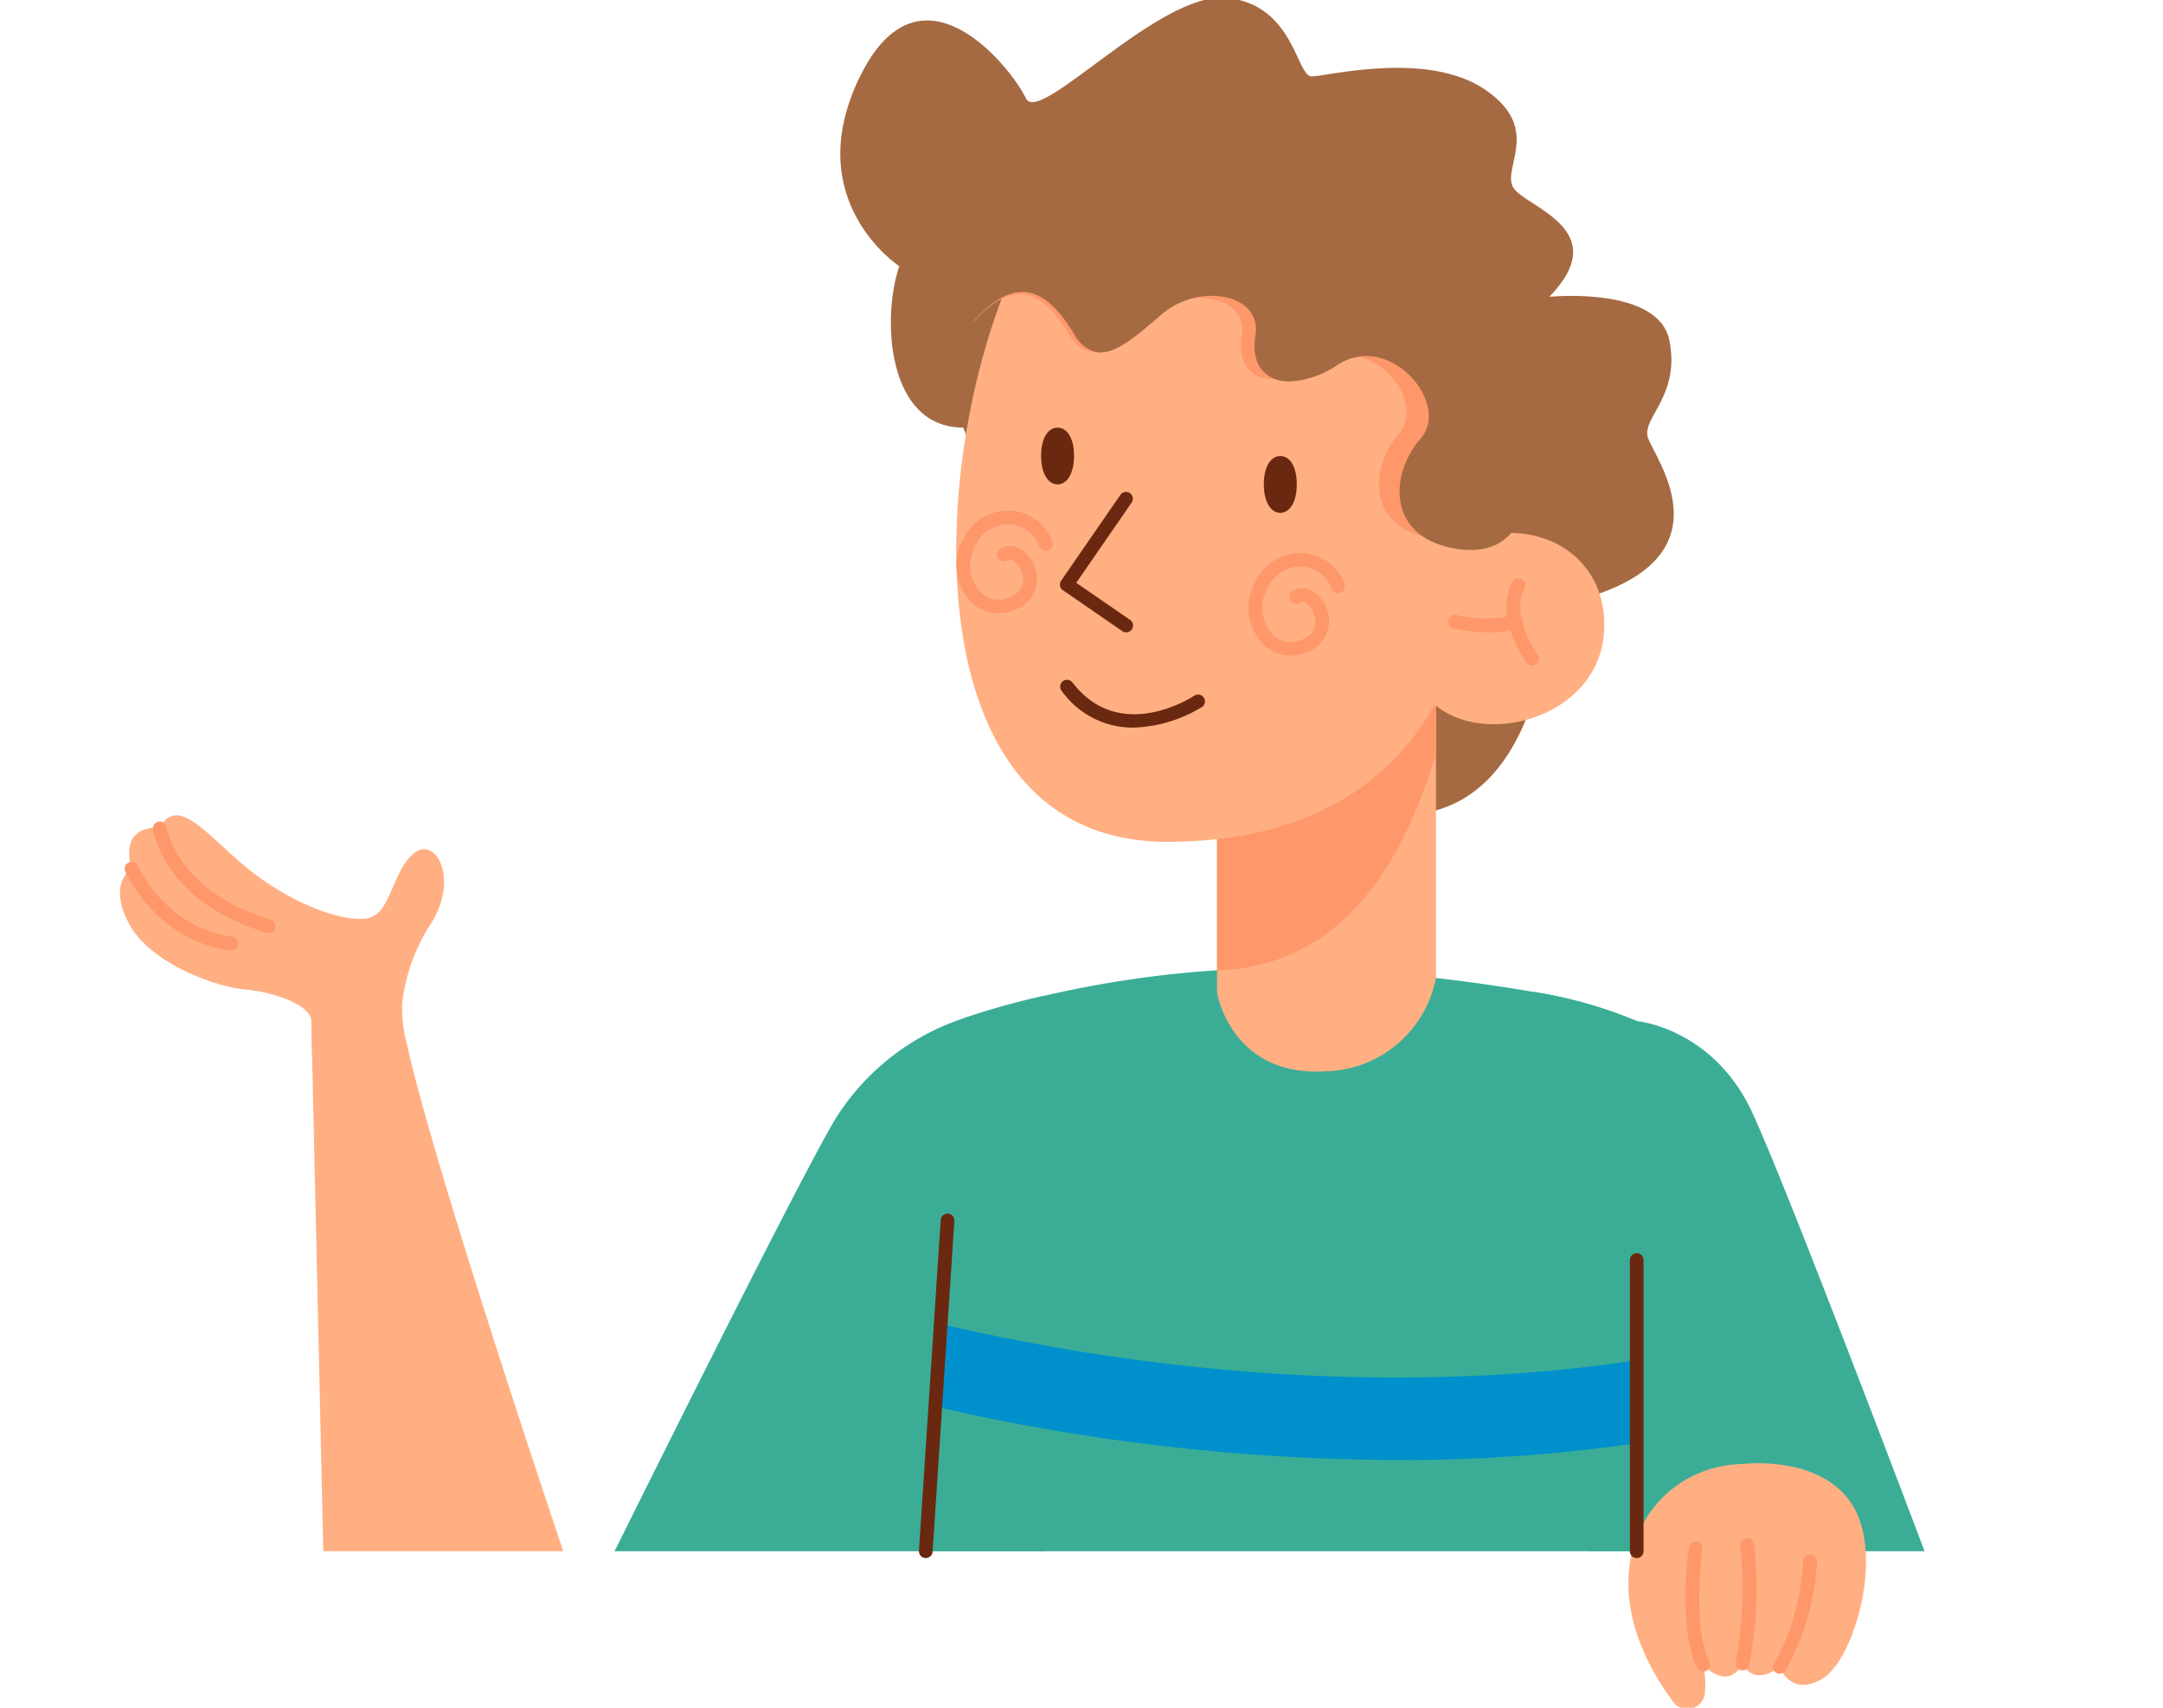 <svg xmlns="http://www.w3.org/2000/svg" xmlns:xlink="http://www.w3.org/1999/xlink" width="190" height="150" viewBox="0 0 190 150">
  <defs>
    <clipPath id="clip-path">
      <rect id="Rectángulo_415914" data-name="Rectángulo 415914" width="190" height="150" transform="translate(810.461 8254)" fill="#fff" stroke="#707070" stroke-width="1" opacity="0.69"/>
    </clipPath>
  </defs>
  <g id="Enmascarar_grupo_1098828" data-name="Enmascarar grupo 1098828" transform="translate(-810.461 -8254)" clip-path="url(#clip-path)">
    <g id="Grupo_1182781" data-name="Grupo 1182781" transform="translate(821 8253.789)">
      <path id="Trazado_1043246" data-name="Trazado 1043246" d="M1108.588,254.711c-6.773,0-7.156-9.77-5.623-14.178,0,0-8.815-5.749-3.449-16.672s13.414-.575,14.564,1.916,11.69-9.39,17.63-8.815,6.132,6.9,7.474,6.9,10.126-2.3,15.22,1.15,1.445,6.9,2.5,8.624,8.915,3.641,3.166,9.582c0,0,9.582-.958,10.54,3.833s-2.3,6.707-1.916,8.432,8.624,11.686-8.623,14.946c0,0-.5,26.256-22.194,15.908S1108.588,254.711,1108.588,254.711Z" transform="translate(-1034.509 -216.941)" fill="#a56a42"/>
      <path id="Trazado_1043247" data-name="Trazado 1043247" d="M1031.265,480.653l4.927,49.131h29.428c-3.234-8.548-12.313-32.415-15.131-38.519-3.45-7.474-10.157-8.049-10.157-8.049A39.222,39.222,0,0,0,1031.265,480.653Z" transform="translate(-907.102 -393.318)" fill="#3bad96"/>
      <path id="Trazado_1043248" data-name="Trazado 1043248" d="M1264.434,530.429h37.852V481.617a68.509,68.509,0,0,0-7.438,2.084,21.016,21.016,0,0,0-11.151,8.975C1280.605,497.974,1269.448,520.336,1264.434,530.429Z" transform="translate(-1220.989 -393.963)" fill="#3bad96"/>
      <path id="Trazado_1043249" data-name="Trazado 1043249" d="M1107.621,525.516h62.45V478.948a39.211,39.211,0,0,0-9.067-2.563,159.737,159.737,0,0,0-18.177-2.036,94.126,94.126,0,0,0-24.689,2.356,68.5,68.5,0,0,0-7.438,2.084l-1.764,26.761-.475,7.262Z" transform="translate(-1036.84 -389.05)" fill="#3bad96"/>
      <path id="Trazado_1043250" data-name="Trazado 1043250" d="M1392.35,485.683l.072,3.25.978,43.318h21.076c-2.368-7.055-11.3-33.876-13.638-44.14a12.957,12.957,0,0,1-.535-3.769Z" transform="translate(-1375.541 -395.785)" fill="#ffaf82"/>
      <path id="Trazado_1043251" data-name="Trazado 1043251" d="M1056.825,605.726c-8.174.179-14.412,9.623-6.08,20.908a1.549,1.549,0,0,0,2.781-.8,8.865,8.865,0,0,0-.15-2.474s2.108,2.4,3.45-.1c0,0,.863,2.108,3.258.287,0,0,.958,2.683,3.737,1.054s5.462-10.732,2.683-15.235S1056.825,605.726,1056.825,605.726Z" transform="translate(-914.302 -476.925)" fill="#ffaf82"/>
      <path id="Trazado_1043252" data-name="Trazado 1043252" d="M1060.406,640.294a.6.6,0,0,0,.506-.278,21.743,21.743,0,0,0,2.776-9.594.6.6,0,0,0-1.2-.043c0,.052-.218,5.255-2.59,9a.6.6,0,0,0,.185.826A.584.584,0,0,0,1060.406,640.294Z" transform="translate(-914.624 -493.073)" fill="#fe976a"/>
      <path id="Trazado_1043253" data-name="Trazado 1043253" d="M1076.455,637.1a.6.6,0,0,0,.587-.482,35.176,35.176,0,0,0,.419-10.644.6.6,0,0,0-1.187.166,34.616,34.616,0,0,1-.407,10.244.6.6,0,0,0,.47.7A.616.616,0,0,0,1076.455,637.1Z" transform="translate(-933.931 -490.169)" fill="#fe976a"/>
      <path id="Trazado_1043254" data-name="Trazado 1043254" d="M1089.715,637.78a.6.6,0,0,0,.535-.867c-1.527-3.053-.622-9.836-.613-9.9a.6.6,0,0,0-1.187-.163c-.04.293-.964,7.217.728,10.6A.6.6,0,0,0,1089.715,637.78Z" transform="translate(-950.639 -490.75)" fill="#fe976a"/>
      <g id="Grupo_1182780" data-name="Grupo 1182780" transform="translate(71.619 116.5)">
        <path id="Trazado_1043255" data-name="Trazado 1043255" d="M1107.623,575.978a183.248,183.248,0,0,0,40.563,4.691,141.66,141.66,0,0,0,21.048-1.477v-7.3c-9.542,1.505-32.015,3.6-61.136-3.174Z" transform="translate(-1107.623 -568.716)" fill="#0091cc"/>
      </g>
      <path id="Trazado_1043256" data-name="Trazado 1043256" d="M1160.859,399.605v26.913s1.218,7.474,9.65,6.9a10.094,10.094,0,0,0,9.582-8.24V399.605h-19.232Z" transform="translate(-1064.491 -339.111)" fill="#ffaf82"/>
      <path id="Trazado_1043257" data-name="Trazado 1043257" d="M1160.86,399.605v24.969c11.522-.487,16.433-10.017,19.231-19.02v-5.949Z" transform="translate(-1064.493 -339.111)" fill="#fe976a"/>
      <path id="Trazado_1043258" data-name="Trazado 1043258" d="M1156.222,273.811c-8.624,15.091-12.073,53.036,12.073,53.036s31.045-19.835,25.44-42.687S1156.222,273.811,1156.222,273.811Z" transform="translate(-1076.291 -252.694)" fill="#ffaf82"/>
      <path id="Trazado_1043259" data-name="Trazado 1043259" d="M1117.63,371.084c2.468,7.617,16,5.4,16.815-3.155.792-8.3-8.65-11.836-14.852-6.377S1117.63,371.084,1117.63,371.084Z" transform="translate(-1004.107 -311.91)" fill="#ffaf82"/>
      <path id="Trazado_1043260" data-name="Trazado 1043260" d="M1135.806,378.521a.6.6,0,0,0,.482-.954c-.024-.033-2.442-3.379-1.138-5.884a.6.6,0,0,0-1.063-.553c-1.649,3.169,1.118,6.987,1.237,7.147A.594.594,0,0,0,1135.806,378.521Z" transform="translate(-1011.765 -319.85)" fill="#fe976a"/>
      <path id="Trazado_1043261" data-name="Trazado 1043261" d="M1141.575,382.183a8.121,8.121,0,0,0,2.58-.373.6.6,0,1,0-.386-1.134,10.7,10.7,0,0,1-4.981-.014.6.6,0,0,0-.29,1.162A14.034,14.034,0,0,0,1141.575,382.183Z" transform="translate(-1021.406 -326.429)" fill="#fe976a"/>
      <path id="Trazado_1043262" data-name="Trazado 1043262" d="M1228.559,402.025a12.317,12.317,0,0,0,6.024-1.815.6.6,0,0,0-.662-1c-.268.178-6.6,4.267-10.743-1.178a.6.6,0,0,0-.953.726A7.671,7.671,0,0,0,1228.559,402.025Z" transform="translate(-1139.533 -337.903)" fill="#6a2810"/>
      <path id="Trazado_1043263" data-name="Trazado 1043263" d="M1188.715,373.248a3.782,3.782,0,0,0,1.745-.443,2.816,2.816,0,0,0,1.628-2.428,3.191,3.191,0,0,0-1.369-2.74,1.715,1.715,0,0,0-1.755-.108.6.6,0,1,0,.563,1.057.506.506,0,0,1,.555.065,2,2,0,0,1,.809,1.677,1.623,1.623,0,0,1-.983,1.414,2.266,2.266,0,0,1-2.8-.388,3.437,3.437,0,0,1-.413-4.07,3.156,3.156,0,0,1,3.053-1.854,2.952,2.952,0,0,1,2.572,1.956.6.6,0,0,0,1.13-.4,4.15,4.15,0,0,0-3.612-2.753,4.357,4.357,0,0,0-4.2,2.487,4.627,4.627,0,0,0,.62,5.474A3.434,3.434,0,0,0,1188.715,373.248Z" transform="translate(-1085.883 -315.448)" fill="#fe976a"/>
      <path id="Trazado_1043264" data-name="Trazado 1043264" d="M1266.208,362.016a3.779,3.779,0,0,0,1.744-.443,2.815,2.815,0,0,0,1.628-2.428,3.191,3.191,0,0,0-1.369-2.74,1.715,1.715,0,0,0-1.755-.108.6.6,0,1,0,.563,1.057.5.5,0,0,1,.555.066,2,2,0,0,1,.81,1.677,1.624,1.624,0,0,1-.983,1.414,2.268,2.268,0,0,1-2.8-.388,3.437,3.437,0,0,1-.413-4.07,3.157,3.157,0,0,1,3.053-1.853,2.952,2.952,0,0,1,2.572,1.956.6.6,0,0,0,1.13-.4,4.15,4.15,0,0,0-3.612-2.753,4.355,4.355,0,0,0-4.2,2.486,4.627,4.627,0,0,0,.62,5.474A3.431,3.431,0,0,0,1266.208,362.016Z" transform="translate(-1189.039 -307.936)" fill="#fe976a"/>
      <path id="Trazado_1043265" data-name="Trazado 1043265" d="M1247.025,360.317a.6.6,0,0,0,.34-1.092l-4.733-3.258,4.885-7.076a.6.6,0,0,0-.986-.68l-5.226,7.57a.6.6,0,0,0,.153.833l5.226,3.6A.6.6,0,0,0,1247.025,360.317Z" transform="translate(-1158.633 -304.564)" fill="#6a2810"/>
      <path id="Trazado_1043266" data-name="Trazado 1043266" d="M1197.782,341c0,1.611.648,2.517,1.447,2.517s1.447-.906,1.447-2.517-.648-2.474-1.447-2.474S1197.782,339.388,1197.782,341Z" transform="translate(-1097.305 -298.258)" fill="#6a2810"/>
      <path id="Trazado_1043267" data-name="Trazado 1043267" d="M1256.862,333.462c0,1.611.648,2.517,1.447,2.517s1.447-.906,1.447-2.517-.648-2.474-1.447-2.474S1256.862,331.852,1256.862,333.462Z" transform="translate(-1175.95 -293.218)" fill="#6a2810"/>
      <path id="Trazado_1043268" data-name="Trazado 1043268" d="M1135.542,269.463c4.68-6.159,7.636-3.45,9.726,0s4.773.736,7.839-1.836,8.721-1.8,8.1,2.028,2.68,5.366,7.256,2.491,9.942,3.45,7.259,6.516-3.05,8.567,2.978,9.65,7.386-4.38,6.8-12.476-2.658-23.044-23.563-24.386-25.182,7.665-26.4,10.923A12.44,12.44,0,0,0,1135.542,269.463Z" transform="translate(-1061.463 -239.93)" fill="#a56a42"/>
      <path id="Trazado_1043269" data-name="Trazado 1043269" d="M1142.48,270.23c1.809-2.029,3.328-2.618,4.62-2.367,1.535.3,2.754,1.778,3.758,3.442.839,1.383,1.778,1.725,2.8,1.474h0c1.406-.346,2.971-1.809,4.658-3.222a6.447,6.447,0,0,1,4.608-1.4c1.915.182,3.427,1.307,3.1,3.332-.418,2.568,1.018,4.05,3.423,3.75a8.8,8.8,0,0,0,3.484-1.379,4.331,4.331,0,0,1,2.922-.657c3.324.444,5.972,4.589,3.986,6.858-2.553,2.918-2.9,8.153,2.834,9.183a6.876,6.876,0,0,0,1.9.1c4.126-.372,5.064-5.205,4.578-11.975-.555-7.7-2.53-21.929-22.423-23.206q-1.8-.114-3.438-.125h-.057c-15.911.235-19.422,7.678-20.486,10.52A10.945,10.945,0,0,0,1142.48,270.23Z" transform="translate(-1067.493 -241.752)" fill="#fe976a"/>
      <path id="Trazado_1043270" data-name="Trazado 1043270" d="M1138.889,268.341c.14.7.276,1.13.276,1.13,1.753-2.308,3.266-3.37,4.579-3.617,2.2-.407,3.841,1.461,5.146,3.617a3.146,3.146,0,0,0,1.745,1.549h0c1.765.5,3.825-1.481,6.092-3.386a6.72,6.72,0,0,1,3.645-1.473c2.523-.232,4.863.962,4.452,3.5-.363,2.24.611,3.693,2.4,3.941a7.6,7.6,0,0,0,4.859-1.449,4.7,4.7,0,0,1,1.872-.691c4-.535,7.706,4.555,5.386,7.206-2.683,3.066-3.05,8.568,2.978,9.65.276.048.539.084.794.108,4.336-.391,5.322-5.47,4.811-12.584-.583-8.1-2.659-23.044-23.563-24.386q-1.892-.12-3.613-.132h-.06c-16.72.247-20.409,8.069-21.527,11.055A11.563,11.563,0,0,0,1138.889,268.341Z" transform="translate(-1065.088 -239.938)" fill="#a56a42"/>
      <path id="Trazado_1043271" data-name="Trazado 1043271" d="M1424.77,443.363c1.92,3.545,7.765,5.557,10.161,5.749s5.813,1.337,5.845,2.779l.072,3.25,8.416-.822a12.957,12.957,0,0,1-.535-3.769,16.169,16.169,0,0,1,2.587-7.282c2.491-4.024.288-7.761-1.629-6.037s-1.916,5.366-4.12,5.653-6.515-1.342-10.157-4.216-6.324-6.8-7.953-3.737c0,0-3.545-.479-2.491,3.545C1424.962,438.476,1422.849,439.818,1424.77,443.363Z" transform="translate(-1423.963 -361.992)" fill="#ffaf82"/>
      <path id="Trazado_1043272" data-name="Trazado 1043272" d="M1478.814,445.195a.6.6,0,0,0,.17-1.173c-8.256-2.449-9.152-8.077-9.159-8.134a.6.6,0,0,0-1.186.17c.038.262,1.02,6.447,10,9.113A.619.619,0,0,0,1478.814,445.195Z" transform="translate(-1465.741 -363.033)" fill="#fe976a"/>
      <path id="Trazado_1043273" data-name="Trazado 1043273" d="M1487.888,453.888a.6.6,0,0,0,.073-1.193c-5.8-.714-8.316-6.2-8.341-6.26a.6.6,0,0,0-1.095.485c.111.251,2.8,6.165,9.29,6.964A.666.666,0,0,0,1487.888,453.888Z" transform="translate(-1478.074 -370.194)" fill="#fe976a"/>
      <path id="Trazado_1043274" data-name="Trazado 1043274" d="M1106.411,576.729a.6.6,0,0,0,.6-.6V550.547a.6.6,0,1,0-1.2,0V576.13A.6.6,0,0,0,1106.411,576.729Z" transform="translate(-973.18 -439.664)" fill="#6a2810"/>
      <path id="Trazado_1043275" data-name="Trazado 1043275" d="M1289.206,569.711a.6.6,0,0,0,.6-.559l1.913-29.058a.6.6,0,0,0-1.2-.079l-1.913,29.058a.6.6,0,0,0,.558.637Z" transform="translate(-1218.425 -432.646)" fill="#6a2810"/>
    </g>
  </g>
</svg>
